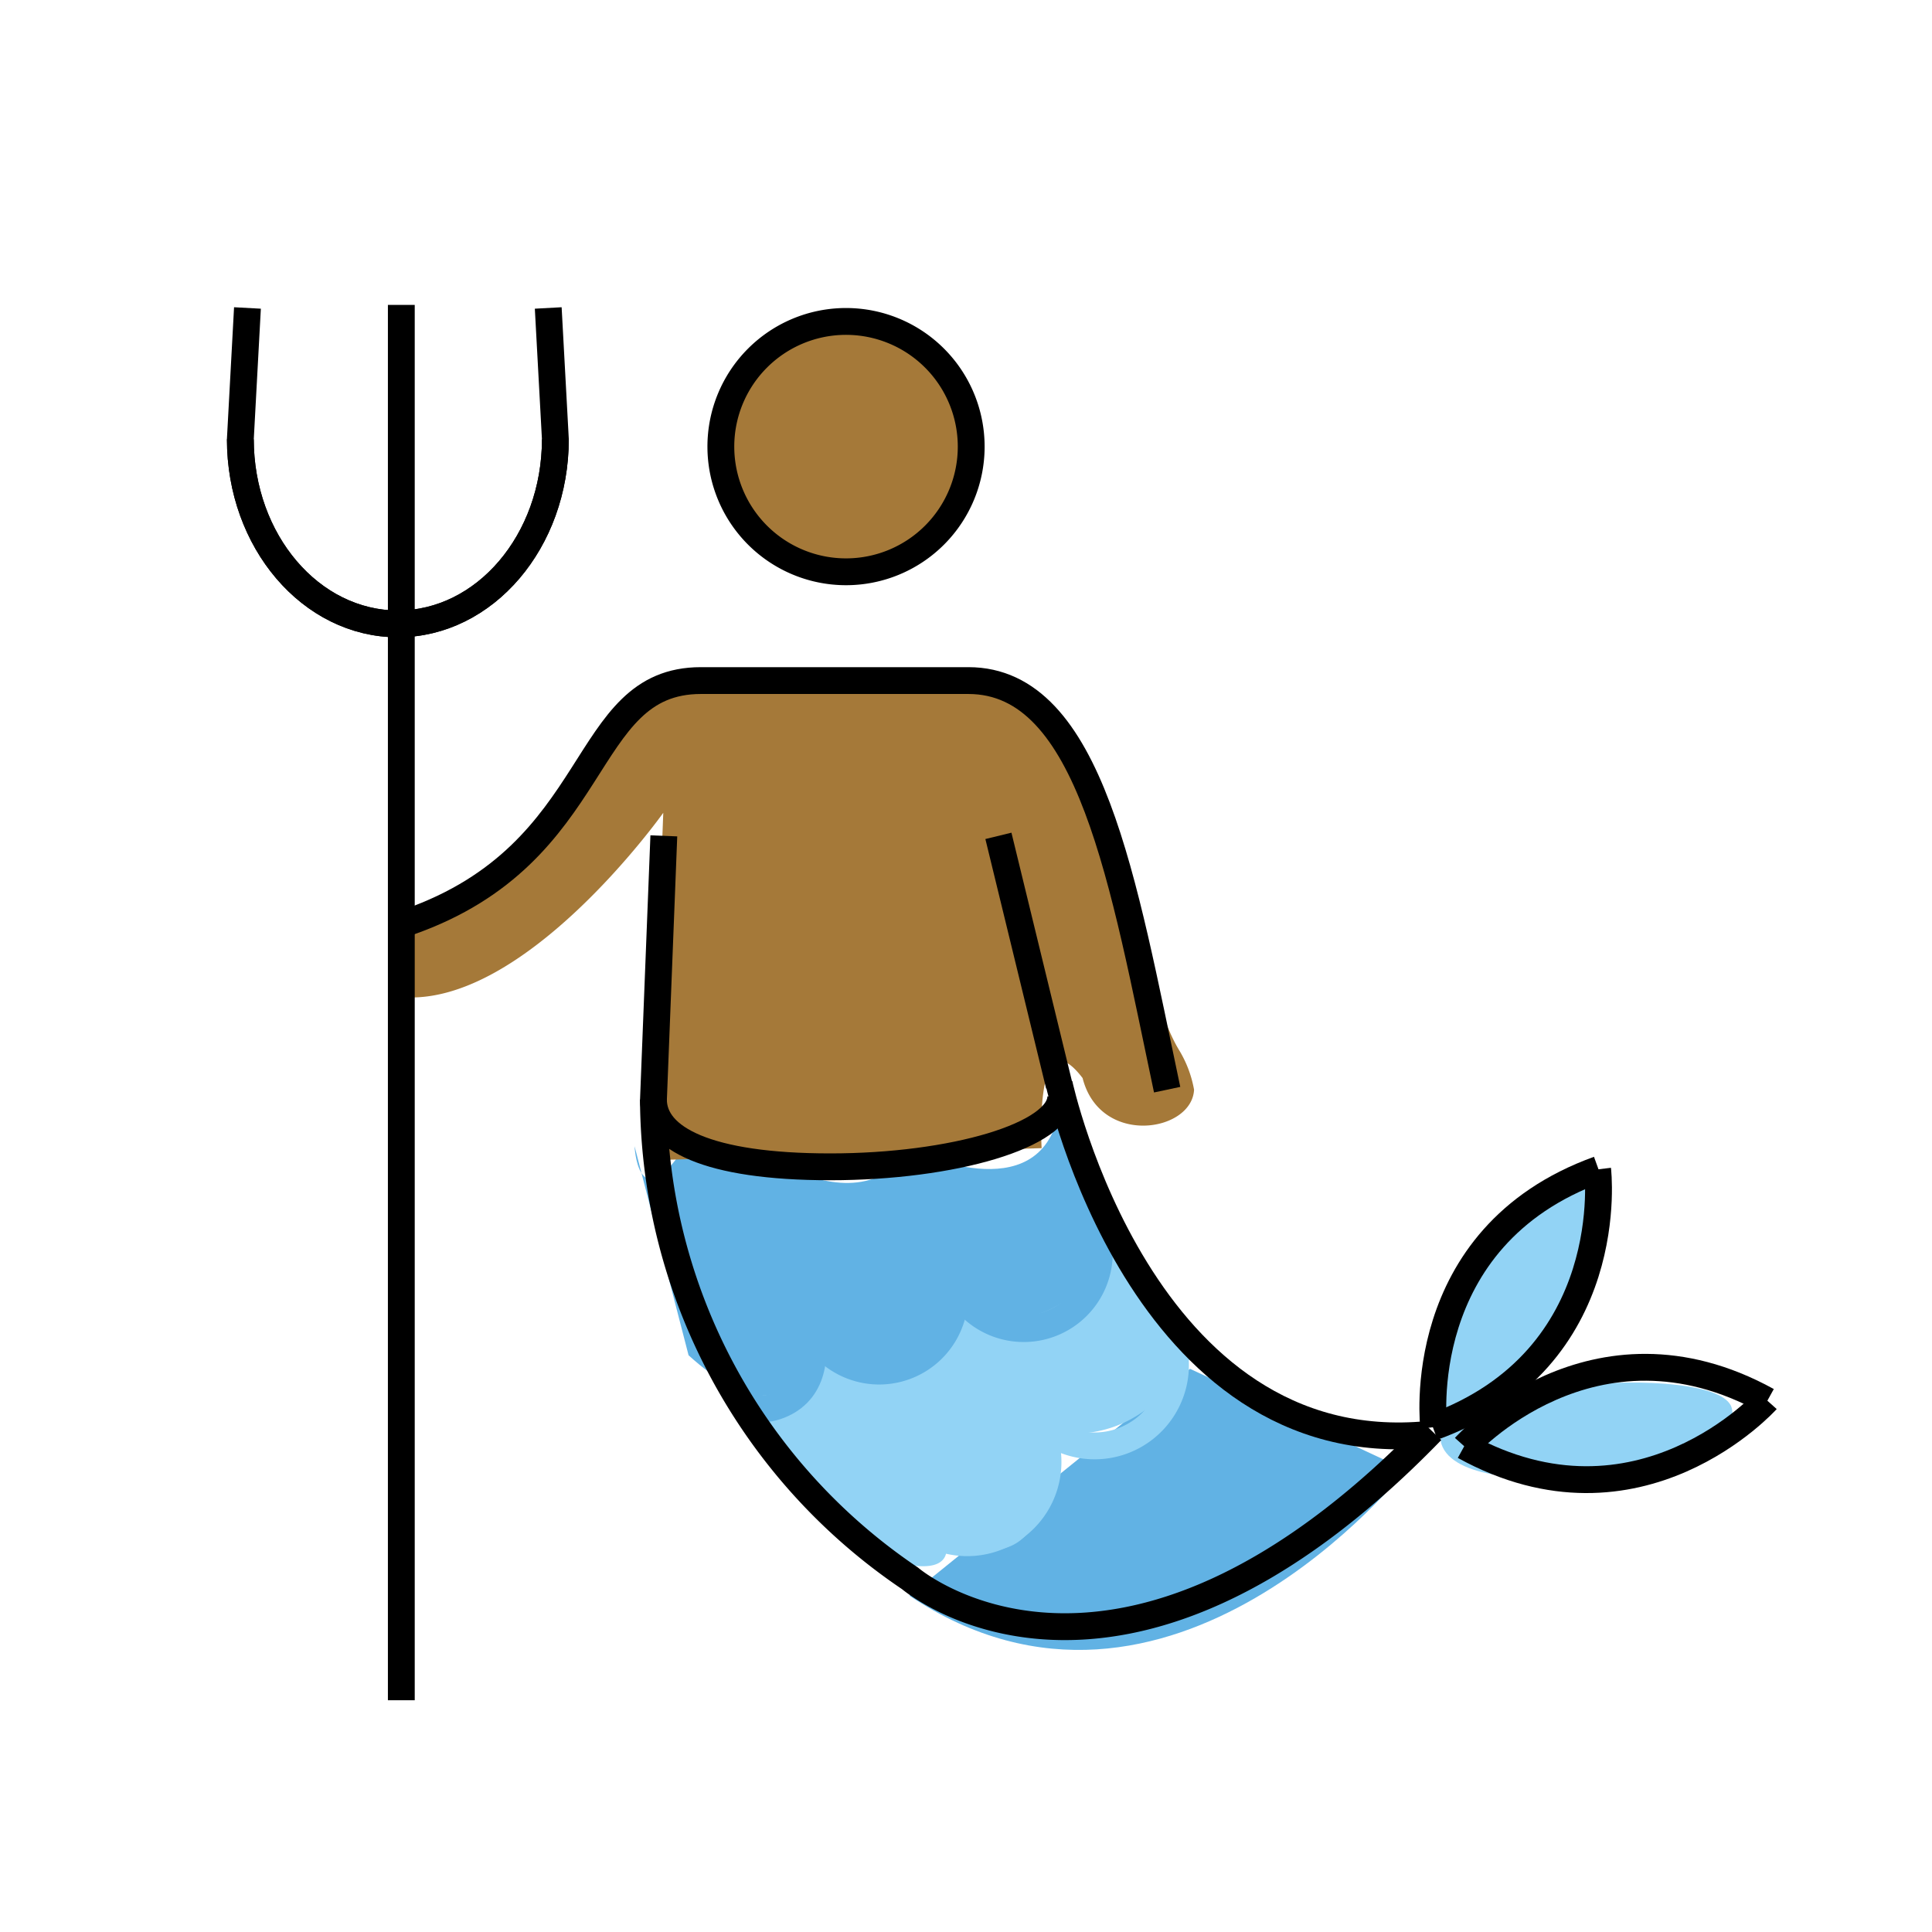 <svg id="emoji" viewBox="0 0 72 72" xmlns="http://www.w3.org/2000/svg" width="64" height="64">
  <g id="color">
    <path fill="#61b2e4" d="M33.892,59.467l10.457-8.456,8.047,3.77S43.578,65.944,33.892,59.467Z"/>
    <path fill="#92d3f5" d="M26.857,51.72a3.364,3.364,0,0,0,2.631-2.907c.486-2.61,3.855,2.765,4.943-1.647,0,0,6.944,1.493,6.043-2.197l4.106,5.176s-1.657,4.155-5.894,3.113c0,0,1.43,5.9-3.445,4.23,0,0,.646,1.893-3.547.129Z"/>
    <path fill="none" stroke="#92d3f5" strokeLinecap="round" strokeMiterlimit="10" strokeWidth="2" d="M38.671,53.009a3.01,3.01,0,0,1-4.747,3.608"/>
    <path fill="none" stroke="#92d3f5" strokeLinecap="round" strokeMiterlimit="10" strokeWidth="2" d="M43.423,49.399a3.013,3.013,0,0,1-4.752,3.61"/>
    <path fill="none" stroke="#61b2e4" strokeLinecap="round" strokeMiterlimit="10" strokeWidth="2" d="M30.152,49.285c.358,1.373.087,2.692-1.231,3.129-1.32.439-1.505-1.034-1.863-2.409"/>
    <path fill="none" stroke="#61b2e4" strokeLinecap="round" strokeMiterlimit="10" strokeWidth="2" d="M35.519,47.699a2.816,2.816,0,0,1-5.386,1.586"/>
    <path fill="none" stroke="#61b2e4" strokeLinecap="round" strokeMiterlimit="10" strokeWidth="2" d="M40.907,46.111a2.817,2.817,0,0,1-5.388,1.588"/>
    <path fill="#61b2e4" d="M23.648,42.714s.115,2.516,1.647.347c1.533-2.169,5.842,3.353,8.675-.203,0,0,4.771,2.312,5.493-1.416L41.428,46.5s-2.342,4.425-5.753,1.706c0,0-1.619,4.714-5.35,1.157,0,0-.327,5.076-4.664,1.144Z"/>
    <path fill="#92d3f5" d="M59.26,43.908c2.009.915-3.162,9.868-5.707,9.252S57.563,43.138,59.26,43.908Z"/>
    <path fill="#92d3f5" d="M53.767,53.939c-1.139-2.356,10.29-3.266,10.771-1.467.571,2.136-9.631,3.824-10.771,1.467"/>
  </g>
  <g id="skin">
    <path fill="#a57939" d="M36.345,16.634a4.768,4.768,0,1,1,0-.001Z"/>
    <path fill="#a57939" d="M24.718,30.291s-5.307,7.476-9.965,6.844l-.158-2.999s3.869-.08,9.871-8.292l12.396-.632s3.632,1.343,4.896,6.633c.781,3.272,1.369,5.945,2.178,7.28a4.295,4.295,0,0,1,.563,1.485c-.077,1.586-3.501,2.128-4.154-.434-1.815-2.371-1.527,2.612-1.527,2.612l-14.589.452"/>
  </g>
  <g id="line">
    <path fill="none" stroke="#000" strokeLinecap="round" strokeMiterlimit="10" strokeWidth="2" d="M15.237,34.359C22.563,31.79,21.549,25.363,26.12,25.363H36.09c4.571,0,5.774,7.548,7.406,15.246"/>
    <path fill="none" stroke="#000" strokeLinecap="round" strokeMiterlimit="10" strokeWidth="2" d="M24.739,31.15l-.388,9.867A21.666,21.666,0,0,0,33.915,58.822s7.697,6.609,19.438-5.503"/>
    <line x1="39.473" x2="37.208" y1="40.452" y2="31.15" fill="none" stroke="#000" strokeLinecap="round" strokeMiterlimit="10" strokeWidth="2"/>
    <path fill="none" stroke="#000" strokeLinecap="round" strokeMiterlimit="10" strokeWidth="2" d="M53.236,53.456c-10.729,1.05-13.763-13.061-13.763-13.061"/>
    <line x1="14.956" x2="14.956" y1="63.363" y2="11.363" fill="none" stroke="#000" strokeLinecap="round" strokeLinejoin="round" strokeWidth="2"/>
    <path fill="none" stroke="#000" strokeLinecap="round" strokeMiterlimit="10" strokeWidth="2" d="M8.957,16.368c0,3.8,2.628,6.882,5.87,6.882s5.87-3.082,5.87-6.882l-.266-4.891"/>
    <path fill="none" stroke="#000" strokeLinecap="round" strokeMiterlimit="10" strokeWidth="2" d="M20.697,16.368c0,3.8-2.628,6.882-5.87,6.882s-5.87-3.082-5.87-6.882l.265-4.891"/>
    <path fill="none" stroke="#000" strokeLinecap="round" strokeMiterlimit="10" strokeWidth="2" d="M53.43,53.185s-.856-7.077,6.143-9.604"/>
    <path fill="none" stroke="#000" strokeLinecap="round" strokeMiterlimit="10" strokeWidth="2" d="M59.539,43.58s.857,7.076-6.141,9.604"/>
    <path fill="none" stroke="#000" strokeLinecap="round" strokeMiterlimit="10" strokeWidth="2" d="M54.593,53.92s4.755-5.311,11.27-1.717"/>
    <path fill="none" stroke="#000" strokeLinecap="round" strokeMiterlimit="10" strokeWidth="2" d="M65.84,52.178s-4.753,5.31-11.27,1.716"/>
    <path fill="none" stroke="#000" strokeLinecap="round" strokeMiterlimit="10" strokeWidth="2" d="M39.533,40.86c0,1.444-4.007,2.624-8.595,2.624-4.592,0-6.586-1.063-6.586-2.508"/>
    <path fill="none" stroke="#000" strokeMiterlimit="10" strokeWidth="2" d="M36.194,16.644a4.665,4.665,0,1,1-4.666-4.665h.001A4.666,4.666,0,0,1,36.194,16.644Z"/>
  </g>
</svg>

